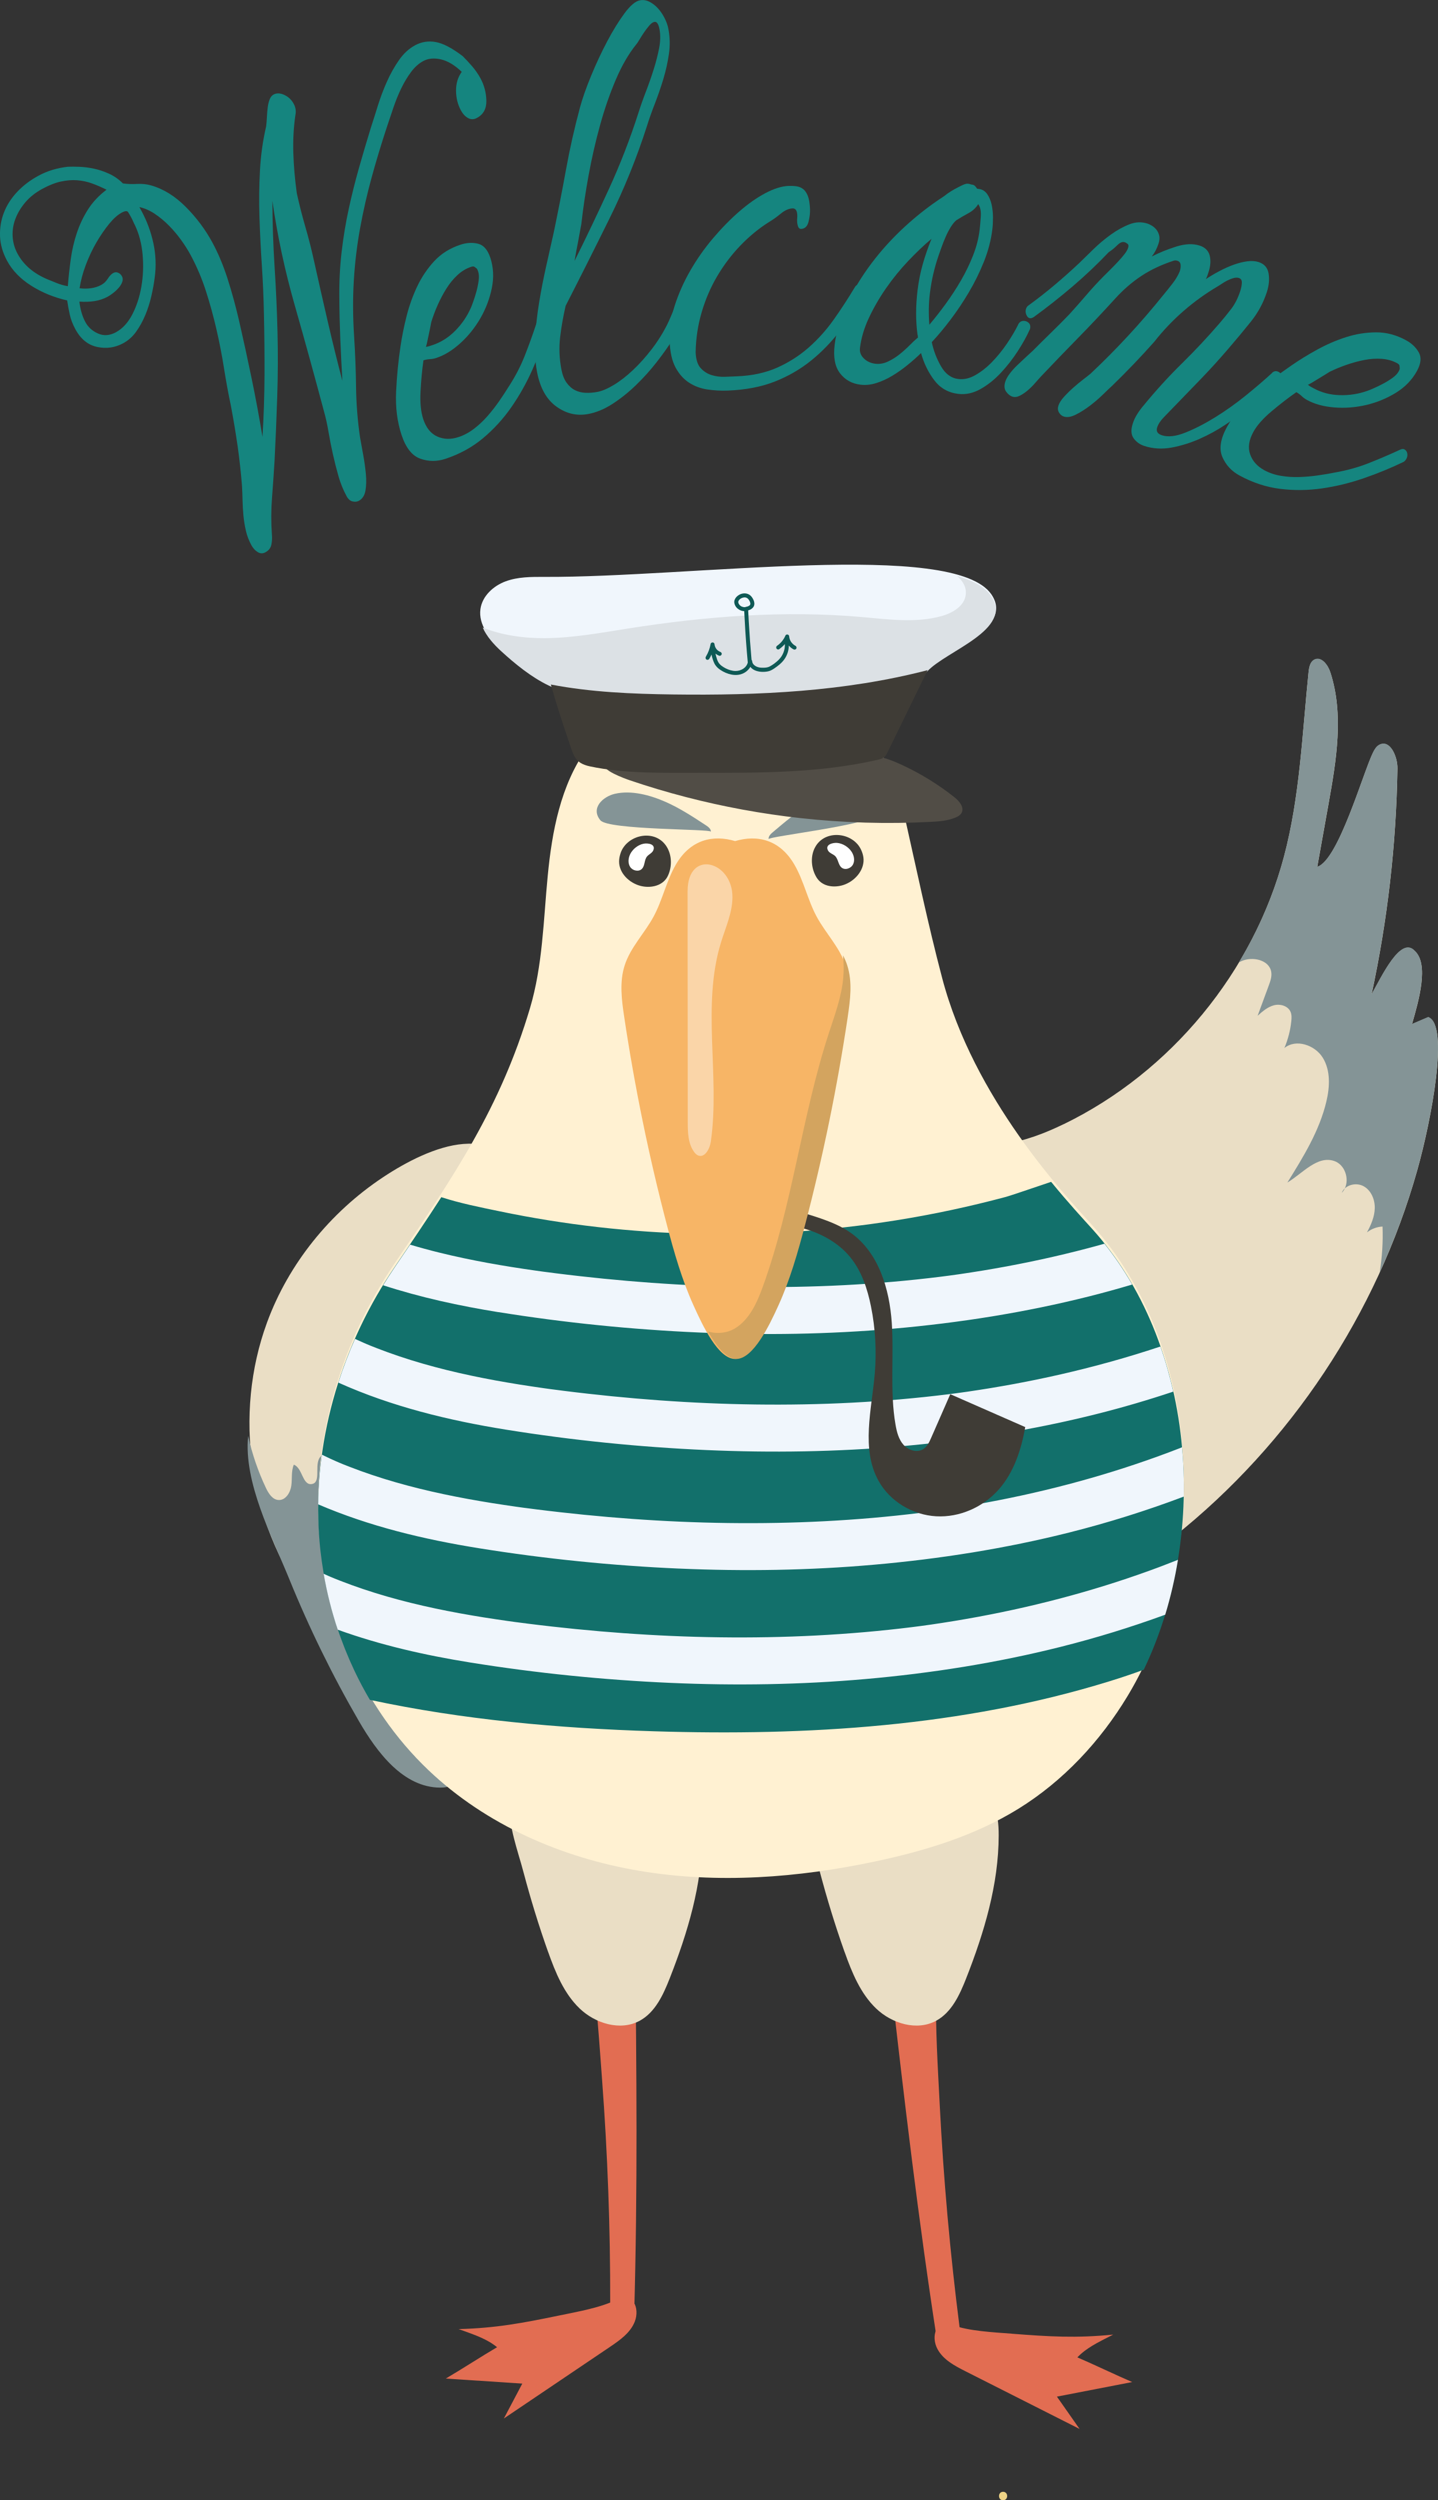 <?xml version="1.0" encoding="UTF-8"?><svg xmlns="http://www.w3.org/2000/svg" viewBox="0 0 549.68 955.22"><rect x="0" y="0" width="549.68" height="955.22" fill="#333333" stroke="none"/><defs><style>.d{fill:#f7b566;}.e{fill:#efd486;}.f{fill:#f0f6fc;}.g{fill:#eadec5;}.h{fill:#fff;}.i{fill:#fff1d2;}.j{fill:#849496;}.k{fill:#d3a45f;}.l{fill:#dce1e5;}.m{fill:#e26d52;}.n{fill:#15857f;}.o{fill:#12706b;}.p{fill:#0e5955;}.q{fill:#3f3c36;}.r{fill:#514d46;}.s{opacity:.43;}</style></defs><g id="a"/><g id="b"><g id="c"><g><path class="e" d="M383.43,955.22c2.08,0,2.08-3.23,0-3.23s-2.08,3.23,0,3.23h0Z"/><path class="m" d="M213.79,884.63c-13.93,2.87-24.24,4.83-38.46,5.2,6.57,2.34,10.85,3.82,14.68,6.92-5.47,3.2-14.13,8.78-19.6,11.98,9.75,.64,19.49,1.28,29.24,1.92l-7.04,13.33,40.55-27.35c3.79-2.56,7.79-5.37,9.47-9.62,2.08-5.26-.84-11.53-6.58-8.58-6.25,3.21-15.17,4.73-22.26,6.2Z"/><path class="m" d="M233.25,879.76c0,2.9,.01,5.94,1.34,8.48,1.33,2.54,5.36-2.06,7.81-3.37,1.38-49.46,.91-92.61,.4-142.09-.05-5.29-.32-11.12-3.76-14.96-3.42-3.81-9.64-4.3-13.55-1.07-7.55,6.23-.57,16.87,.56,24.51,2.11,14.21,3.01,28.77,4.08,43.1,2.13,28.41,3.18,56.9,3.12,85.4Z"/><path class="m" d="M386.72,891.59c14.18,1.11,24.66,1.75,38.81,.34-6.22,3.15-10.29,5.15-13.7,8.7,5.83,2.49,15.12,6.94,20.95,9.43l-28.77,5.57c2.89,4.12,5.77,8.23,8.66,12.35-14.55-7.35-29.11-14.7-43.66-22.06-4.08-2.06-8.4-4.35-10.6-8.36-2.72-4.96-.61-11.55,5.46-9.34,6.61,2.41,15.64,2.8,22.86,3.36Z"/><path class="m" d="M366.81,889.19c.37,2.88,.73,5.9-.27,8.58-1,2.68-5.57-1.37-8.17-2.37-7.57-48.9-12.5-91.77-18.19-140.92-.61-5.25-1.08-11.07,1.86-15.31,2.91-4.21,9.02-5.47,13.31-2.76,8.27,5.24,2.68,16.66,2.51,24.39-.32,14.36,.62,28.92,1.35,43.27,1.44,28.45,3.98,56.85,7.6,85.12Z"/><path class="g" d="M209.51,745.69c2.8,7.86,6.04,15.89,12.07,21.66,6.03,5.77,15.59,8.66,22.93,4.69,5.96-3.22,9.02-9.93,11.5-16.23,6.86-17.47,12.4-35.81,12.42-54.58,0-4.31-.33-8.8-2.47-12.54-4.43-7.76-14.64-9.61-23.56-10.17-10.97-.69-22.19-.91-33.14,.14-7.35,.71-14,2.02-14.48,10.46-.49,8.41,3.18,18.02,5.29,26.01,2.73,10.31,5.86,20.52,9.43,30.57Z"/><path class="g" d="M322.83,745.69c2.8,7.86,6.04,15.89,12.07,21.66,6.03,5.77,15.59,8.66,22.93,4.69,5.96-3.22,9.02-9.93,11.5-16.23,6.86-17.47,12.4-35.81,12.42-54.58,0-4.31-.33-8.8-2.47-12.54-4.43-7.76-14.64-9.61-23.56-10.17-10.97-.69-22.19-.91-33.14,.14-7.35,.71-14,2.02-14.48,10.46-.48,8.41,3.18,18.02,5.29,26.01,2.73,10.31,5.86,20.52,9.43,30.57Z"/><path class="g" d="M102.05,505.33c-12.85,35.04-6.92,76.37,15.26,106.39,5.77,7.81,12.52,14.85,19.25,21.86-3.47-9.18-2.96-19.4-1.06-29.03,3.28-16.66,10.45-32.28,18.31-47.33,8.73-16.72,18.39-32.96,28.91-48.61,5.39-8.02,11.05-15.96,14.86-24.84,3.81-8.88,5.68-18.95,3.13-28.27-8.15-29.83-36.61-17.49-54.39-5.67-20.02,13.31-35.98,32.87-44.27,55.49Z"/><path class="j" d="M137.2,657.57c7.04,12.13,17.02,25.32,31.05,25.39,1.65,0,3.37-.2,4.72-1.15,3.31-2.34,2.53-7.37,1.39-11.26-10.85-36.97-21.82-74.22-39.85-108.28-1.32-2.5-2.8-5.1-5.26-6.48-2.46-1.39-6.18-.93-7.35,1.64-1.5,3.28,.79,9.08-2.79,9.56-3.53,.48-3.46-6.16-6.79-7.41-1.06,2.49-.6,5.33-.96,8.01-.36,2.68-2.2,5.65-4.9,5.49-2.32-.14-3.8-2.49-4.8-4.59-3.01-6.35-5.3-13.04-6.81-19.9-1.78,17.85,9.1,38.4,15.69,54.61,7.61,18.71,16.52,36.9,26.66,54.37Z"/><path class="g" d="M406.61,429.49c40.95-19.9,72.51-58.22,84.2-102.22,6.09-22.92,6.96-46.85,9.39-70.44,.19-1.85,.6-4.01,2.28-4.8,2.65-1.25,5.13,2.04,6.04,4.83,5.25,16.11,2.31,33.61-.68,50.29-1.44,8.02-2.87,16.05-4.31,24.07,8.09-2.5,17.55-36.14,21.33-43.72,.57-1.14,1.26-2.3,2.39-2.9,4.1-2.15,7.01,4.46,6.93,9.09-.47,28.97-3.78,57.9-9.89,86.22,3.88-6.87,11.13-22.4,16.51-16.57,5.52,5.07,1.56,18.91-1.06,27.95,2.07-.88,4.13-1.77,6.2-2.65,8.17,2.82,1.18,39.37-4.15,58.34-15.42,54.88-48.48,104.65-93.08,140.14-14.45,11.5-30.54,21.72-48.63,25.42-22.14,4.53-45.26-1.17-65.85-10.48-20.36-9.2-39.63-22.5-51.33-41.53-11.35-18.45-14.67-41.65-8.95-62.55s20.39-39.17,39.55-49.27c12.97-6.84,33.53-14.23,48.39-13.4,7.64,.43,13.82,3.01,21.88,1.79,7.96-1.2,15.65-4.13,22.86-7.64Z"/><g><path class="j" d="M512.9,455.71c.5-.51,.89-1.09,1.18-1.71-.51,.47-.92,1.04-1.18,1.71Z"/><path class="j" d="M541.79,446.87c5.33-18.97,12.32-55.52,4.15-58.34-2.07,.88-4.13,1.77-6.2,2.65,2.61-9.05,6.58-22.88,1.06-27.95-5.38-5.83-12.63,9.7-16.51,16.57,6.11-28.32,9.42-57.25,9.89-86.22,.07-4.63-2.83-11.24-6.93-9.09-1.13,.59-1.83,1.76-2.39,2.9-3.78,7.58-13.23,41.22-21.33,43.72,1.44-8.02,2.87-16.05,4.31-24.07,2.99-16.68,5.93-34.18,.68-50.29-.91-2.79-3.39-6.08-6.04-4.83-1.68,.79-2.09,2.95-2.28,4.8-2.43,23.59-3.31,47.52-9.39,70.44-3.78,14.25-9.66,27.9-17.26,40.53,.32-.17,.65-.34,.99-.49,4.27-1.91,10.67-.47,11.4,4.15,.28,1.77-.35,3.54-.97,5.22-1.41,3.83-2.83,7.67-4.24,11.5,1.86-1.66,3.82-3.37,6.23-4,2.41-.63,5.41,.23,6.37,2.53,.46,1.09,.4,2.33,.28,3.51-.37,3.54-1.27,7.02-2.65,10.29,4.42-3.62,11.68-1.17,14.68,3.7,3,4.87,2.7,11.08,1.39,16.65-2.64,11.23-8.83,21.25-14.93,31.04,5.88-3.54,11.45-10.45,17.94-8.22,4.03,1.38,5.8,6.73,4.03,10.46,1.81-1.69,4.9-2.07,7.16-.84,2.89,1.58,4.34,5.06,4.28,8.35s-1.42,6.42-2.99,9.3c1.69-1.34,3.8-2.14,5.96-2.24,.22,5.86-.15,11.75-1.09,17.54,5.8-12.69,10.64-25.81,14.41-39.24Z"/></g><path class="i" d="M224.11,286.24c-9.83,13.93-13.1,31.39-14.74,48.37-1.64,16.97-1.92,34.26-6.79,50.6-11.35,38.11-29.33,64.54-51.7,97.42-19.8,29.1-30.79,64.45-29.08,99.61s16.51,69.85,42.03,94.1c21.92,20.83,50.87,33.44,80.69,38.43,29.82,4.99,60.53,2.66,90.1-3.62,19.1-4.05,38.09-9.85,54.69-20.12,17.15-10.61,31.29-25.79,41.71-43.06,32.37-53.61,28.47-133.36-13.49-179.84-10.87-12.04-45.24-48.35-57.39-94.49-5.5-20.88-9.89-41.97-14.63-63.03-15.43-68.52-92.89-64.74-121.41-24.35Z"/><g><path class="q" d="M237.18,326.07c-.31,.97-.52,1.97-.53,2.98-.06,4.48,3.84,8.27,8.18,9.4,3.53,.92,7.78,.17,9.87-2.81,.53-.75,.89-1.6,1.17-2.48,1.15-3.65,.62-7.93-1.88-10.84-4.85-5.64-14.66-3.01-16.81,3.74Z"/><path class="h" d="M240.9,326.32c-.77,1.54-.95,3.5,.01,4.93,.96,1.43,3.26,1.93,4.46,.7,1.2-1.22,.86-3.35,1.92-4.69,.71-.88,1.95-1.31,2.41-2.34,1.1-2.5-2.14-2.9-3.73-2.57-2.13,.44-4.11,2.04-5.08,3.97Z"/></g><path class="j" d="M271.75,317.75c.02-1.06-.98-1.83-1.87-2.42-5-3.28-10.03-6.59-15.51-8.99-5.81-2.55-13.02-4.54-19.37-3.06-4.48,1.05-9.39,5.45-5.48,10.13,3.1,3.72,42.24,3.26,42.22,4.33Z"/><g><path class="q" d="M329.15,324.65c.42,.92,.75,1.89,.89,2.9,.6,4.44-2.81,8.68-6.98,10.32-3.39,1.34-7.7,1.11-10.14-1.59-.61-.68-1.08-1.48-1.46-2.32-1.58-3.49-1.57-7.8,.55-10.99,4.13-6.19,14.18-4.76,17.14,1.68Z"/><path class="h" d="M325.49,325.35c.95,1.44,1.37,3.36,.58,4.9-.78,1.54-3,2.31-4.35,1.23-1.33-1.07-1.26-3.22-2.48-4.42-.81-.79-2.09-1.06-2.67-2.03-1.4-2.35,1.77-3.13,3.39-3,2.17,.18,4.33,1.53,5.52,3.32Z"/></g><path class="j" d="M293.82,320.58c-.15-1.05,.75-1.94,1.56-2.62,4.57-3.87,9.16-7.75,14.31-10.8,5.45-3.23,12.37-6.09,18.85-5.38,4.57,.5,9.98,4.28,6.67,9.39-2.63,4.07-41.53,8.35-41.39,9.42Z"/><path class="f" d="M191.68,248.21c-4.47-4.1-8.87-9.52-8.03-15.53,.69-4.96,4.92-8.83,9.61-10.57,4.69-1.74,9.82-1.73,14.82-1.71,56.08,.28,156.67-14.31,170.91,6.73,8.78,12.96-17.22,20.98-24.41,28.9-2.25,2.48-2.21,1.02-4.9,3.02-2.83,2.1-6.07,3.6-9.33,4.95-18.98,7.85-39.61,11.16-60.14,11.79-24.56,.75-48.21-3.74-70.36-14.42-6.61-3.19-12.8-8.22-18.17-13.15Z"/><path class="l" d="M365.84,220.06c2.2,1.91,3.66,4.27,3.32,7.15-.51,4.38-5.11,7.04-9.37,8.2-9.78,2.67-20.13,1.23-30.23,.34-29.82-2.64-59.9-.29-89.46,4.37-10.52,1.66-21.05,3.61-31.7,3.69-8.12,.06-16.39-1.05-23.88-4.05,1.49,3.38,4.22,6.42,6.99,8.97,5.38,4.93,11.56,9.97,18.17,13.15,15.94,7.68,32.66,12.15,49.93,13.78,13.27-.66,26.55-1.03,39.83-.81,13.98-1.71,27.74-4.96,40.74-10.33,3.26-1.35,6.49-2.84,9.33-4.95,2.69-2,2.65-.53,4.9-3.02,7.2-7.92,33.19-15.94,24.41-28.9-2.28-3.37-6.8-5.83-12.99-7.58Z"/><path class="p" d="M304.1,246.76c-1.36-.71-2.32-2.1-2.43-3.59-.03-.34-.22-.64-.56-.74-.3-.08-.73,.05-.86,.35-.67,1.58-1.76,2.95-3.18,3.91-.34,.23-.49,.67-.27,1.05,.03,.05,.06,.09,.1,.13,.12,.16,.31,.26,.57,.26s.45-.11,.57-.27c.73-.52,1.39-1.12,1.97-1.8h0c.12,2.25-.78,4.47-2.4,6.06-.98,.96-2.17,1.87-3.39,2.51-.63,.33-1.33,.43-2.03,.46-.7,.03-1.41,.03-2.1-.12-1.17-.25-2.48-1.04-2.58-2.37-.01-.2-.1-.39-.23-.53-.44-4.91-.8-9.84-1.07-14.76-.08-1.37-.14-2.75-.21-4.12,1.25-.34,2.41-1.19,2.36-2.63-.03-.76-.35-1.51-.76-2.14-.38-.6-.89-1.13-1.55-1.42-1.22-.54-2.68-.32-3.78,.42-.62,.42-1.15,.98-1.43,1.69-.3,.75-.17,1.58,.21,2.29,.65,1.24,2.04,2.03,3.43,2.09,.25,5.18,.58,10.36,1,15.53,.11,1.36,.23,2.72,.36,4.09-.51,2.04-2.59,3.23-4.63,3.24-1.33,0-2.64-.41-3.82-1.01-1.1-.57-2.23-1.29-2.85-2.41-.37-.67-.59-1.42-.79-2.16-.1-.35-.18-.7-.27-1.06,.43,.34,.91,.62,1.44,.81,.39,.14,.84-.16,.94-.53,.12-.42-.14-.8-.53-.94-.04-.02-.09-.03-.13-.05h-.03c-.09-.05-.18-.1-.26-.14-.14-.08-.28-.17-.41-.26-.02-.02-.14-.11-.16-.13-.07-.06-.14-.13-.21-.2-.05-.05-.1-.11-.15-.16-.01-.01-.11-.13-.13-.15-.1-.13-.19-.27-.27-.41-.05-.08-.09-.17-.14-.26-.02-.04-.04-.07-.05-.11l-.02-.04c-.06-.16-.11-.32-.15-.49-.02-.08-.03-.16-.05-.25,0,0-.02-.18-.02-.2-.03-.38-.27-.7-.66-.75-.35-.04-.77,.17-.84,.55-.33,1.78-.94,3.41-1.86,4.94-.21,.35-.08,.84,.27,1.05,.36,.21,.83,.08,1.05-.27,.32-.53,.61-1.09,.86-1.66,.25,1.18,.59,2.35,1.11,3.41,.68,1.38,1.96,2.35,3.29,3.07,2.6,1.42,5.94,2,8.54,.26,.78-.52,1.45-1.21,1.91-2.03,.43,.55,1,.99,1.65,1.29,1.56,.71,3.52,.77,5.18,.42,.88-.19,1.65-.65,2.38-1.15,.68-.46,1.34-.95,1.97-1.48,1.25-1.06,2.24-2.34,2.86-3.86,.44-1.08,.65-2.22,.67-3.37,.49,.6,1.1,1.1,1.8,1.47,.37,.19,.83,.09,1.05-.27,.2-.34,.09-.85-.27-1.05Zm-21.45-15.71c-.28-.32-.49-.76-.44-1.17,.05-.39,.36-.74,.68-1.01,.27-.23,.69-.44,1.07-.54,.36-.1,.78-.12,1.1-.04,.41,.1,.71,.28,1.02,.65,.29,.35,.54,.81,.67,1.26,.07,.23,.1,.45,.05,.67-.04,.2-.12,.3-.28,.44-.08,.07-.39,.25-.48,.29-.25,.1-.51,.16-.78,.22-.05,.01-.1,.03-.15,.05-.14,0-.26,.05-.35,.11-.81,.01-1.57-.28-2.12-.92Z"/><path class="r" d="M355.73,314c3.24-.17,6.55-.41,9.54-1.67,.9-.38,1.81-.89,2.29-1.75,1.17-2.09-.84-4.49-2.71-5.98-6.25-4.96-13.1-9.16-20.35-12.49-3.13-1.44-6.38-2.72-9.8-3.2-3.64-.51-7.33-.1-10.98,.29-15.34,1.63-30.73,2.87-46.16,3.39-7.81,.27-15.62,.35-23.43,.21-3.85-.07-7.7-.19-11.55-.38-1.77-.08-10.01-1.72-11.17-.67-2.44,2.22,7.87,5.86,9.39,6.38,7.03,2.38,14.15,4.51,21.34,6.37,14.37,3.73,29.02,6.42,43.78,8.05,16.53,1.82,33.21,2.32,49.82,1.44Z"/><path class="q" d="M210.54,261.52c15.39,2.95,31.12,3.6,46.78,3.8,32.67,.43,65.65-1.08,97.27-9.29-5.11,10.46-10.21,20.91-15.32,31.37-.29,.6-.6,1.22-1.08,1.69-.74,.72-1.8,.99-2.81,1.22-22.02,5.02-44.83,4.99-67.41,4.94-13.99-.03-28.72,.46-42.48-2.46-5.92-1.26-6.25-4.29-8.14-9.77-2.46-7.11-4.73-14.28-6.8-21.5Z"/><g><path class="o" d="M401.8,451.52c-8.14,2.75-15.7,5.32-17.24,5.74-13.92,3.73-28.03,6.74-42.26,9-50.08,7.98-101.61,6.86-151.27-3.47-7.44-1.55-15.05-3.04-22.34-5.41-5.56,8.65-11.51,17.4-17.82,26.67-19.8,29.1-30.79,64.45-29.08,99.61,1.13,23.06,7.88,45.92,19.6,65.77,35.53,7.62,72.11,10.87,108.5,12,58.59,1.83,118-1.75,174.02-19.04,4.45-1.37,8.9-2.85,13.3-4.48,25.45-53,19.38-125.09-19.68-168.36-3.41-3.77-9.12-9.93-15.73-18.02Z"/><g><g><path class="f" d="M450.29,595.92c-2.08,.83-4.16,1.64-6.25,2.43-11.3,4.26-22.81,7.98-34.46,11.18-11.77,3.24-23.68,5.95-35.68,8.17-5.96,1.1-11.95,2.09-17.95,2.96-1.36,.2-2.73,.37-4.09,.57-.21,.03-.41,.05-.62,.08-.86,.11-1.72,.22-2.58,.33-3.02,.37-6.04,.72-9.06,1.04-24.49,2.58-49.16,3.36-73.77,2.66-12.22-.35-24.42-1.06-36.6-2.11-6.08-.52-12.15-1.13-18.21-1.81-3.13-.35-6.26-.73-9.39-1.12-1.29-.16-2.58-.33-3.87-.5h.06c-.05,0-.11,0-.16-.01-.08,0-.15-.02-.23-.03-.07,0-.14-.02-.23-.03-.13-.02-.25-.03-.38-.05-.89-.12-1.77-.24-2.66-.37-12.42-1.75-24.8-3.9-36.98-6.9-6.17-1.52-12.29-3.26-18.32-5.29-2.95-.99-5.88-2.05-8.78-3.18-.73-.28-1.45-.57-2.17-.86-.3-.12-2.2-.93-1.09-.44,1.15,.5-.18-.08-.46-.2-.31-.13-.61-.27-.92-.4-.58-.25-1.15-.51-1.72-.77,1.25,7.24,3.06,14.39,5.39,21.36,16.36,5.91,33.44,9.77,50.64,12.53,25.33,4.07,50.95,6.66,76.58,7.79,24.83,1.09,49.74,.71,74.5-1.47,25.16-2.21,50.23-6.16,74.74-12.33,13.48-3.39,26.78-7.48,39.84-12.25,2.08-6.83,3.7-13.84,4.87-20.95Z"/><path class="f" d="M190.51,501.29c25.33,4.07,50.95,6.66,76.58,7.79,24.83,1.09,49.74,.71,74.5-1.47,25.16-2.21,50.23-6.16,74.74-12.33,5.52-1.39,11-2.9,16.45-4.52-3.16-5.47-6.69-10.7-10.61-15.61-.62,.17-1.23,.36-1.84,.53-11.77,3.24-23.68,5.95-35.68,8.17-5.96,1.1-11.95,2.09-17.95,2.96-1.36,.2-2.73,.37-4.09,.57-.21,.03-.41,.05-.62,.08-.86,.11-1.72,.22-2.58,.33-3.02,.37-6.04,.72-9.06,1.04-24.49,2.58-49.16,3.36-73.77,2.66-12.22-.35-24.42-1.06-36.6-2.11-6.08-.52-12.15-1.13-18.21-1.81-3.13-.35-6.26-.73-9.39-1.12-1.29-.16-2.58-.33-3.87-.5h.06c-.05,0-.11,0-.16-.01-.08-.01-.15-.02-.23-.03-.07,0-.14-.02-.23-.03-.13-.02-.25-.03-.38-.05-.89-.12-1.77-.24-2.66-.37-12.42-1.75-24.8-3.9-36.98-6.9-3.75-.92-7.47-1.94-11.17-3.04-1.93,2.85-3.89,5.74-5.89,8.68-1.52,2.24-2.99,4.52-4.41,6.84,14.33,4.66,29.15,7.87,44.05,10.27Z"/><path class="f" d="M423.32,520.58c-11.77,3.24-23.68,5.95-35.68,8.17-5.96,1.1-11.95,2.09-17.95,2.96-1.36,.2-2.72,.37-4.09,.57-.21,.03-.41,.05-.62,.08-.86,.11-1.72,.22-2.58,.33-3.02,.37-6.04,.72-9.06,1.04-24.49,2.58-49.16,3.36-73.77,2.66-12.22-.35-24.42-1.06-36.6-2.11-6.08-.52-12.15-1.13-18.21-1.81-3.13-.35-6.26-.73-9.39-1.12-1.29-.16-2.58-.33-3.87-.5h.06c-.05,0-.11,0-.16-.01-.08,0-.15-.02-.23-.03-.07,0-.14-.02-.23-.03-.13-.02-.25-.03-.38-.05-.89-.12-1.77-.24-2.66-.37-12.42-1.75-24.8-3.9-36.98-6.9-6.17-1.52-12.29-3.26-18.32-5.29-2.95-.99-5.88-2.05-8.78-3.18-.73-.28-1.45-.57-2.17-.86-.3-.12-2.2-.93-1.09-.44,1.15,.5-.18-.08-.46-.2-.31-.13-.61-.27-.92-.4-.81-.36-1.63-.72-2.44-1.09-.35-.16-.68-.33-1.03-.49-2.41,5.46-4.54,11.04-6.37,16.72,20.33,9.14,42.15,14.45,64.15,17.98,25.33,4.07,50.95,6.66,76.58,7.79,24.83,1.09,49.74,.71,74.5-1.47,25.16-2.21,50.23-6.16,74.74-12.33,9.83-2.47,19.56-5.32,29.18-8.53-1.32-5.86-2.95-11.61-4.92-17.23-6.7,2.23-13.45,4.28-20.26,6.15Z"/><path class="f" d="M259.58,599.27c24.83,1.09,49.74,.71,74.5-1.47,25.16-2.21,50.23-6.16,74.74-12.33,14.81-3.73,29.39-8.3,43.67-13.69,.13-6.29-.09-12.59-.66-18.84-1.51,.59-3.03,1.18-4.55,1.75-11.3,4.26-22.81,7.98-34.46,11.18-11.77,3.24-23.68,5.95-35.68,8.17-5.96,1.1-11.95,2.09-17.95,2.96-1.36,.2-2.73,.37-4.09,.57-.21,.03-.41,.05-.62,.08-.86,.11-1.72,.22-2.58,.33-3.02,.37-6.04,.72-9.06,1.04-24.49,2.58-49.16,3.36-73.77,2.66-12.22-.35-24.42-1.06-36.6-2.11-6.08-.52-12.15-1.13-18.21-1.81-3.13-.35-6.26-.73-9.39-1.12-1.29-.16-2.58-.33-3.87-.5h.06c-.05,0-.11,0-.16-.01-.08,0-.15-.02-.23-.03-.07,0-.14-.02-.23-.03-.13-.02-.25-.03-.38-.05-.89-.12-1.77-.24-2.66-.37-12.42-1.75-24.8-3.9-36.98-6.9-6.17-1.52-12.29-3.26-18.32-5.29-2.95-.99-5.88-2.05-8.78-3.18-.73-.28-1.45-.57-2.17-.86-.3-.12-2.2-.93-1.09-.44,1.15,.5-.18-.08-.46-.2-.31-.13-.61-.27-.92-.4-.81-.36-1.63-.72-2.44-1.09-1.07-.49-2.13-1-3.18-1.52-.86,6.29-1.35,12.63-1.43,18.97,19.53,8.39,40.37,13.38,61.37,16.75,25.33,4.07,50.95,6.66,76.58,7.79Z"/></g><polygon class="i" points="469.36 343.65 469.36 343.65 469.36 343.65 469.36 343.65"/></g></g><path class="q" d="M306.01,469.01c7.21,1.84,14.16,5.44,18.9,11.18,4.42,5.34,6.66,12.15,8.03,18.95,1.68,8.37,2.17,16.97,1.46,25.48-1.18,13.93-5.36,28.97,1.45,41.18,4.37,7.85,13.04,13,22.01,13.5,8.97,.5,17.99-3.52,23.93-10.26,5.78-6.55,8.6-15.22,10.11-23.82-9.55-4.19-19.1-8.38-28.65-12.57-2.44,5.56-4.87,11.11-7.31,16.67-.71,1.61-1.49,3.31-2.96,4.27-2.35,1.54-5.71,.52-7.59-1.57-1.88-2.1-2.6-4.97-3.08-7.74-2.21-12.81-.56-25.95-1.43-38.92-.88-12.97-5.02-26.8-15.62-34.32-3.49-2.48-7.5-4.13-11.54-5.53-11.66-4.05-23.96-6.24-36.29-6.45-2.43-.04-5.06,.05-7.01,1.51-2.76,2.07-2.98,6.54-.47,8.88,2.67,2.49,6.74,1.56,9.81,.67,8.91-2.58,17.02-3.46,26.25-1.11Z"/><g><path class="d" d="M323.21,368.8c-2.22-6.88-7.61-12.23-11.04-18.6-3.44-6.37-4.9-13.69-8.55-19.94-5.6-9.59-14.27-11.41-22.62-8.92-8.36-2.5-17.02-.68-22.62,8.92-3.65,6.25-5.11,13.57-8.55,19.94-3.44,6.36-8.82,11.71-11.04,18.6-2.04,6.32-1.17,13.17-.18,19.74,4.01,26.8,9.47,53.39,16.35,79.6,2.72,10.35,5.67,20.68,10.07,30.44,3.61,8,9.53,20.61,15.99,20.61,6.37-.29,12.38-12.61,15.99-20.61,4.4-9.75,7.35-20.09,10.07-30.44,6.88-26.21,12.34-52.8,16.35-79.6,.98-6.57,1.86-13.42-.18-19.74Z"/><path class="k" d="M324.04,388.54c.98-6.57,1.86-13.42-.18-19.74-.43-1.33-.98-2.6-1.61-3.83,.27,2.83,.34,5.68,.09,8.53-.63,7.34-3.27,14.33-5.55,21.33-10.33,31.71-13.82,65.41-25.2,96.75-2.22,6.1-5.05,12.49-10.57,15.89-3.03,1.86-7.05,2.25-10.39,1.21,3.18,5.62,6.99,10.51,11.01,10.51,6.37-.29,12.38-12.61,15.99-20.61,4.4-9.75,7.35-20.09,10.07-30.44,6.88-26.21,12.34-52.8,16.35-79.6Z"/></g><g class="s"><path class="h" d="M262.83,340.48l.07,88.24c0,3.95,.1,8.21,2.44,11.4,.39,.53,.86,1.04,1.47,1.3,2.56,1.1,4.51-2.49,4.9-5.24,3.61-25.31-3.64-51.88,3.94-76.3,1.75-5.63,4.29-11.16,4.33-17.06,.11-13.86-17.15-18.57-17.14-2.34Z"/></g></g><g><path class="n" d="M176.71,21.29c1.24,1.22,2.49,2.55,3.75,4.01,1.26,1.46,2.33,3.02,3.23,4.67,1.42,2.63,2.16,5.47,2.22,8.52,.06,3.05-1.13,5.24-3.59,6.56-1.18,.64-2.32,.66-3.41,.05-1.09-.6-2-1.59-2.74-2.95-1.21-2.24-1.83-4.74-1.85-7.49-.02-2.75,.7-5.16,2.18-7.21-2.68-2.57-5.33-4.16-7.95-4.76-2.61-.6-4.88-.38-6.78,.65-1.73,.93-3.29,2.34-4.68,4.22-1.39,1.88-2.64,3.97-3.75,6.27-1.11,2.3-2.09,4.72-2.95,7.26-.86,2.54-1.65,4.88-2.37,7.03-2.23,6.74-4.21,13.29-5.95,19.63-1.74,6.35-3.2,12.77-4.39,19.26-1.19,6.49-2,13.15-2.42,19.98-.42,6.83-.39,13.95,.09,21.37,.42,6.44,.67,12.88,.75,19.31,.07,6.44,.58,12.93,1.53,19.46,.35,1.95,.75,4.16,1.2,6.62,.45,2.46,.79,4.89,1.02,7.28,.23,2.39,.18,4.52-.15,6.4-.34,1.88-1.18,3.19-2.55,3.92-.64,.34-1.42,.42-2.34,.23-.93-.19-1.7-.87-2.34-2.04-1.31-2.43-2.36-5.01-3.13-7.75-.77-2.73-1.47-5.49-2.1-8.3-.63-2.8-1.18-5.62-1.66-8.45-.47-2.83-1.09-5.61-1.86-8.33-3.55-13.3-7.22-26.63-11.03-39.98-3.81-13.35-6.66-26.68-8.57-39.99,.02,8.29,.3,16.7,.84,25.2,.55,8.51,.92,16.86,1.12,25.06,.2,8.19,.16,16.39-.11,24.58-.27,8.2-.61,16.37-1.02,24.52-.29,4.68-.61,9.36-.97,14.01-.36,4.66-.38,9.36-.05,14.09,.12,1.32,.06,2.61-.2,3.88-.25,1.27-1.02,2.25-2.29,2.93-1,.54-1.99,.51-2.96-.1-.97-.61-1.78-1.49-2.41-2.66-.95-1.75-1.64-3.58-2.08-5.48-.44-1.9-.75-3.84-.94-5.81s-.3-3.92-.34-5.85c-.04-1.92-.11-3.74-.21-5.45-.39-5.07-.95-10.12-1.66-15.14-.72-5.02-1.58-10.21-2.6-15.58-.98-4.63-1.85-9.41-2.63-14.33-.78-4.92-1.74-9.85-2.87-14.77-1.13-4.92-2.47-9.79-4.02-14.62-1.55-4.82-3.51-9.43-5.87-13.81-1-1.85-2.2-3.75-3.6-5.69-1.4-1.95-2.95-3.78-4.65-5.51-1.7-1.73-3.51-3.23-5.44-4.52-1.93-1.29-3.89-2.14-5.88-2.58l.79,1.46c2.11,3.9,3.62,8.01,4.56,12.35,.93,4.34,1.11,8.68,.52,13.02-.29,2.3-.72,4.7-1.3,7.21-.58,2.51-1.34,4.91-2.29,7.18-.95,2.27-2.1,4.38-3.46,6.31-1.36,1.93-3.04,3.44-5.05,4.52-3.09,1.67-6.39,2.13-9.91,1.39-3.51-.74-6.3-3.01-8.35-6.81-1-1.85-1.71-3.7-2.12-5.55-.41-1.85-.74-3.66-.99-5.41-5.08-1.15-9.68-3.04-13.8-5.66-4.12-2.62-7.17-5.78-9.17-9.48-1.68-3.11-2.58-6.25-2.7-9.39-.11-3.15,.38-6.15,1.48-9,1.1-2.86,2.79-5.5,5.06-7.92,2.27-2.42,5-4.49,8.18-6.21,3.36-1.82,7.09-2.95,11.2-3.41,1.26-.05,2.76-.05,4.5,.02,1.74,.07,3.57,.31,5.49,.71,1.92,.41,3.86,1.06,5.81,1.95,1.95,.9,3.7,2.12,5.25,3.68,1.65,.24,3.45,.31,5.39,.2,1.94-.1,3.75,.08,5.41,.57,4.72,1.35,9.14,4.09,13.25,8.22,4.11,4.13,7.51,8.68,10.19,13.65,2.21,4.09,4.13,8.68,5.77,13.77,1.63,5.09,3.11,10.49,4.43,16.19,1.64,7.17,3.23,14.45,4.76,21.86,1.54,7.41,2.92,14.87,4.16,22.37,.48-7.81,.73-15.65,.77-23.53,.03-7.88-.05-15.79-.23-23.74-.12-6.09-.39-12.24-.8-18.44-.41-6.19-.71-12.29-.9-18.29-.19-6-.12-11.91,.19-17.74,.31-5.83,1.11-11.48,2.38-16.95,.12-1.07,.22-2.26,.28-3.55,.07-1.29,.17-2.51,.31-3.66,.14-1.14,.39-2.16,.74-3.04,.35-.88,.84-1.49,1.48-1.83,1.18-.64,2.55-.59,4.12,.13,1.57,.73,2.77,1.87,3.61,3.43,.74,1.36,.94,2.83,.61,4.39-.67,4.64-.92,9.43-.77,14.38,.15,4.95,.59,10.06,1.32,15.32,.96,4.39,2.06,8.7,3.29,12.94,1.23,4.24,2.33,8.55,3.29,12.94,1.72,7.75,3.46,15.43,5.22,23.03,1.76,7.61,3.63,15.21,5.63,22.81-.32-5.36-.58-10.69-.8-15.98-.21-5.29-.34-10.57-.37-15.84-.07-6,.22-11.82,.88-17.45s1.56-11.13,2.73-16.47c1.16-5.35,2.47-10.58,3.93-15.71,1.46-5.13,2.97-10.25,4.55-15.38,.8-2.44,1.68-5.21,2.64-8.31,.97-3.1,2.11-6.14,3.44-9.12,1.32-2.98,2.87-5.73,4.62-8.25,1.75-2.52,3.81-4.42,6.17-5.69,2.45-1.33,5.08-1.74,7.88-1.24,2.8,.5,6.18,2.26,10.16,5.27ZM18.4,106.81c1.06,.44,2.22,.91,3.49,1.41,1.27,.51,2.62,.88,4.04,1.12,.27-3.42,.64-6.86,1.12-10.32,.48-3.47,1.25-6.81,2.33-10.03,1.08-3.22,2.51-6.23,4.29-9.02,1.78-2.78,4.13-5.28,7.05-7.49-1.93-.97-3.81-1.78-5.63-2.43-1.82-.65-3.71-1.04-5.66-1.19-1.95-.14-4.01,.03-6.16,.5-2.15,.47-4.5,1.39-7.05,2.77-2.63,1.42-4.8,3.13-6.49,5.11-1.69,1.98-2.96,4.08-3.82,6.31-.85,2.22-1.21,4.49-1.08,6.81,.14,2.32,.76,4.5,1.86,6.54,2.37,4.38,6.27,7.68,11.7,9.91Zm33.26-20.61c-.26-.49-.5-.98-.72-1.5-.22-.51-.46-1.01-.72-1.5-.47-.88-.89-1.59-1.25-2.15-.36-.56-1.18-.5-2.45,.19-1.55,.84-3.15,2.27-4.81,4.3-1.66,2.03-3.27,4.38-4.83,7.04-1.55,2.67-2.91,5.54-4.07,8.61-1.16,3.08-1.95,6.05-2.39,8.94,1.51,.19,2.98,.18,4.39-.02,1.42-.2,2.72-.62,3.9-1.26,1-.54,1.83-1.33,2.5-2.39,.67-1.05,1.36-1.77,2.09-2.17,.63-.34,1.27-.37,1.89-.08,.63,.29,1.1,.73,1.41,1.31,.37,.68,.41,1.41,.13,2.19-.28,.78-.73,1.53-1.35,2.24-.62,.71-1.32,1.37-2.1,1.98-.79,.61-1.5,1.09-2.13,1.43-1.54,.83-3.21,1.39-5,1.67-1.79,.28-3.72,.34-5.79,.2,.13,1.32,.38,2.66,.76,4.02,.39,1.37,.89,2.63,1.52,3.8,1.05,1.95,2.66,3.41,4.83,4.37,2.17,.97,4.43,.81,6.8-.46,2.55-1.38,4.64-3.64,6.28-6.79,1.64-3.15,2.81-6.71,3.49-10.66,.68-3.95,.84-8,.48-12.15-.36-4.14-1.32-7.87-2.87-11.18Z"/><path class="n" d="M205.03,123.59c.22-.65,.57-1.06,1.06-1.23,.59-.19,1.19-.1,1.81,.28,.62,.38,1.04,.94,1.29,1.67,.21,.63,.24,1.21,.08,1.72-1.59,5.07-3.5,10.14-5.75,15.19-2.25,5.06-4.92,9.82-8.01,14.28-3.09,4.46-6.71,8.42-10.84,11.89-4.13,3.46-8.95,6.11-14.44,7.92-3.24,1.07-6.43,1.05-9.57-.07-3.14-1.12-5.53-4.14-7.17-9.08-1.67-5.04-2.36-10.59-2.07-16.63,.29-6.04,.85-11.76,1.67-17.16,.53-3.67,1.3-7.51,2.31-11.52,1.01-4.01,2.37-7.8,4.07-11.4,1.7-3.59,3.87-6.81,6.51-9.67,2.65-2.86,5.98-4.95,10-6.28,2.35-.78,4.6-.91,6.73-.39s3.7,2.3,4.71,5.35c1.22,3.68,1.41,7.55,.58,11.61-.83,4.07-2.29,7.9-4.36,11.5-2.08,3.6-4.62,6.77-7.63,9.51-3.01,2.74-6.09,4.63-9.22,5.67-.79,.26-1.6,.42-2.46,.46-.86,.05-1.67,.2-2.46,.46-.53,3.67-.9,7.64-1.12,11.91-.22,4.27,.12,7.77,1.02,10.5,1.11,3.36,2.91,5.59,5.4,6.7,2.49,1.1,5.2,1.17,8.14,.19,2.06-.68,4.02-1.74,5.89-3.17,1.87-1.43,3.59-3.05,5.17-4.86,1.58-1.8,3.05-3.69,4.42-5.66,1.36-1.96,2.54-3.75,3.53-5.36,2.53-3.87,4.58-7.78,6.16-11.74,1.57-3.96,3.1-8.16,4.56-12.61Zm-22.77-20.97c-.3-.25-.59-.47-.88-.67-.28-.2-.72-.2-1.31,0-1.87,.62-3.59,1.65-5.17,3.11-1.59,1.46-3,3.18-4.25,5.17-1.25,1.99-2.37,4.11-3.37,6.36-1,2.25-1.8,4.42-2.43,6.49-.03,.24-.15,.87-.36,1.87-.21,1.01-.43,2.07-.66,3.19-.23,1.12-.44,2.13-.64,3.01-.2,.88-.35,1.34-.44,1.37,.52-.06,.98-.15,1.38-.28,.39-.13,.78-.26,1.18-.39,3.24-1.07,6.14-2.9,8.71-5.5s4.56-5.53,5.99-8.8c.19-.41,.5-1.21,.92-2.4,.42-1.19,.82-2.46,1.19-3.8s.65-2.72,.84-4.12c.19-1.4,.13-2.58-.19-3.52-.17-.53-.34-.88-.51-1.05Z"/><path class="n" d="M216.21,116.88c-.93,4-1.63,7.99-2.1,11.96-.47,3.97-.31,8.03,.46,12.16,.41,2.18,1.07,3.91,2,5.2,.92,1.29,2,2.24,3.22,2.86,1.22,.62,2.57,.96,4.05,1.01,1.48,.06,2.99-.05,4.51-.34,1.83-.34,3.95-1.25,6.35-2.71,2.41-1.46,4.84-3.35,7.29-5.67,2.46-2.32,4.83-4.96,7.11-7.92,2.28-2.96,4.27-6.12,5.95-9.47,.38-.75,.83-1.73,1.34-2.95,.51-1.22,1.02-2.41,1.54-3.58,.52-1.17,1.07-2.17,1.64-3.01,.58-.84,1.17-1.32,1.78-1.43s1.19,.06,1.75,.52c.56,.46,.9,1.01,1.02,1.67,.06,.33-.16,1.1-.67,2.32-.51,1.22-1.14,2.61-1.9,4.16-.76,1.55-1.55,3.08-2.38,4.58s-1.52,2.71-2.09,3.6c-1.71,2.68-3.75,5.54-6.12,8.58-2.38,3.04-4.96,5.91-7.77,8.63-2.8,2.72-5.77,5.11-8.91,7.16-3.14,2.05-6.28,3.37-9.43,3.96-4.37,.82-8.44-.14-12.21-2.87-3.77-2.73-6.22-7.14-7.36-13.23-.73-3.92-.97-8.15-.72-12.7,.25-4.55,.76-9.15,1.52-13.79,.76-4.64,1.66-9.26,2.69-13.84,1.03-4.58,2.01-8.93,2.92-13.04,1.66-7.97,3.22-15.94,4.67-23.93,1.45-7.98,3.23-15.89,5.34-23.71,.93-3.44,2.34-7.45,4.22-12.02,1.88-4.57,3.92-8.95,6.13-13.14,2.21-4.18,4.43-7.78,6.65-10.79,2.22-3,4.2-4.67,5.92-4.99,1.22-.23,2.41-.05,3.56,.52,1.16,.57,2.23,1.38,3.22,2.44,.99,1.06,1.85,2.3,2.59,3.74,.74,1.44,1.25,2.86,1.51,4.28,.59,3.16,.66,6.32,.2,9.5-.46,3.18-1.17,6.38-2.14,9.61-.97,3.22-2.07,6.38-3.27,9.48-1.21,3.1-2.24,6.02-3.09,8.77-3.86,11.98-8.6,23.68-14.25,35.09-5.64,11.42-11.23,22.54-16.78,33.37Zm5.99-31.18c-.41,2.33-.84,4.66-1.29,7-.46,2.34-.89,4.67-1.29,7,4.51-9.06,8.9-18.27,13.2-27.63,4.29-9.36,8.03-19.01,11.22-28.95,.79-2.51,1.73-5.19,2.83-8.04,1.1-2.85,2.09-5.68,2.98-8.5,.89-2.81,1.59-5.53,2.1-8.16,.51-2.63,.56-5.03,.15-7.21-.39-2.07-1.04-3.01-1.95-2.84-.61,.11-1.26,.57-1.95,1.38-.69,.81-1.37,1.69-2.03,2.66-.66,.97-1.25,1.9-1.77,2.78-.52,.89-.91,1.47-1.17,1.74-2.9,3.58-5.51,8.07-7.81,13.45-2.3,5.39-4.32,11.19-6.04,17.43-1.73,6.23-3.19,12.62-4.38,19.14-1.2,6.53-2.13,12.78-2.8,18.76Z"/><path class="n" d="M326.66,109.92c.38-.79,.98-1.2,1.81-1.24,.62-.02,1.2,.2,1.73,.68,.54,.48,.82,.99,.84,1.54,.02,.55-.11,1-.41,1.34-3.01,5-6.16,9.66-9.45,14-3.29,4.34-6.99,8.17-11.1,11.49-4.11,3.32-8.73,6-13.87,8.03-5.14,2.03-11.12,3.18-17.93,3.46-2.69,.11-5.33-.04-7.93-.43-2.6-.39-4.94-1.27-7.01-2.63-2.07-1.36-3.78-3.28-5.12-5.78-1.34-2.49-2.09-5.84-2.26-10.04-.18-4.42,.47-8.93,1.94-13.53,1.47-4.6,3.46-9.08,5.98-13.45,2.51-4.36,5.4-8.46,8.66-12.31,3.26-3.84,6.59-7.24,9.99-10.2,3.4-2.96,6.74-5.31,10.03-7.05,3.29-1.74,6.23-2.66,8.81-2.76,1.03-.04,2.04,0,3.03,.13,.99,.13,1.85,.48,2.6,1.06,.75,.58,1.35,1.47,1.81,2.67,.46,1.2,.73,2.85,.82,4.95,.06,1.55-.13,3.19-.58,4.92-.45,1.74-1.39,2.63-2.84,2.69-.52,.02-.89-.27-1.12-.87-.23-.6-.36-1.29-.39-2.06-.02-.44,0-.83,.03-1.16,.04-.33,.05-.72,.03-1.16-.07-1.77-.67-2.63-1.81-2.59-1.45,.06-2.95,.73-4.5,2.01-1.55,1.28-3.04,2.34-4.45,3.17-3.93,2.48-7.59,5.48-10.96,8.99-3.38,3.51-6.32,7.4-8.84,11.65-2.52,4.25-4.51,8.85-5.96,13.78-1.46,4.93-2.24,10.06-2.33,15.38,.11,2.76,.76,4.79,1.95,6.07,1.19,1.28,2.59,2.17,4.22,2.66,1.62,.49,3.31,.7,5.07,.63,1.75-.07,3.25-.13,4.49-.18,5.88-.23,11.06-1.36,15.53-3.36,4.47-2.01,8.48-4.58,12.02-7.71,3.54-3.13,6.71-6.66,9.5-10.6,2.79-3.93,5.44-8,7.97-12.2Z"/><path class="n" d="M389.11,124.14c.55-1.16,1.4-1.67,2.53-1.53,.62,.07,1.15,.33,1.62,.78,.46,.45,.65,1.06,.56,1.82-.04,.33-.13,.6-.25,.81-1.14,2.54-2.67,5.28-4.58,8.22s-4.07,5.7-6.46,8.25c-2.39,2.55-4.98,4.61-7.77,6.17-2.79,1.56-5.62,2.16-8.49,1.82-3.8-.46-6.84-2.19-9.13-5.2-2.29-3.01-3.98-6.47-5.07-10.39-1.53,1.49-3.25,3.01-5.16,4.56-1.9,1.55-3.87,2.93-5.88,4.14-2.02,1.21-4.06,2.13-6.11,2.77-2.06,.65-4.06,.85-6.01,.61-3.28-.4-5.89-1.85-7.82-4.37-1.93-2.52-2.62-6.14-2.04-10.86,.62-5.16,2.19-10.41,4.71-15.73,2.52-5.32,5.66-10.49,9.44-15.5,3.78-5,8.04-9.67,12.77-14.01,4.74-4.33,9.65-8.14,14.73-11.43,.23-.19,.75-.58,1.54-1.15,.8-.57,1.7-1.13,2.7-1.68,1-.55,1.97-1.04,2.91-1.49,.94-.44,1.66-.64,2.18-.57,.51,.06,.92,.17,1.21,.31l.31,.04c.51,.06,.91,.25,1.18,.56,.27,.31,.55,.65,.81,1.02l.62,.07c1.33,.16,2.4,.82,3.2,1.97,.8,1.16,1.36,2.5,1.7,4.05,.33,1.54,.5,3.15,.51,4.83,0,1.67-.07,3.17-.23,4.49-.5,4.18-1.58,8.31-3.21,12.4-1.64,4.09-3.57,8.01-5.79,11.76-2.22,3.75-4.57,7.25-7.05,10.52-2.48,3.27-4.85,6.1-7.11,8.5,.65,3.2,1.82,6.27,3.5,9.2,1.67,2.94,3.9,4.57,6.67,4.9,2.15,.26,4.35-.25,6.59-1.55,2.24-1.29,4.37-2.98,6.39-5.08,2.02-2.1,3.89-4.41,5.6-6.93,1.71-2.52,3.11-4.89,4.21-7.1Zm-38.38,3.73c-.72-5.21-.72-10.84,0-16.89,.42-3.52,1.09-6.86,1.99-10.04,.9-3.18,2.02-6.42,3.36-9.71-2.9,2.44-5.86,5.26-8.9,8.46-3.04,3.2-5.85,6.65-8.43,10.35-2.58,3.7-4.78,7.51-6.61,11.41-1.83,3.91-2.96,7.73-3.41,11.46-.19,1.54,.3,2.88,1.47,4.02,1.16,1.14,2.62,1.82,4.36,2.03,1.64,.2,3.26-.08,4.86-.83,1.6-.75,3.09-1.69,4.48-2.8,1.38-1.11,2.67-2.27,3.85-3.46,1.18-1.2,2.24-2.18,3.17-2.96-.08-.23-.11-.4-.09-.51,.01-.11-.02-.28-.09-.51Zm8.01-30.13c-.81,2.36-1.48,4.73-2.03,7.11-.55,2.39-.97,4.84-1.28,7.37-.45,3.74-.51,7.69-.18,11.85,2.06-2.43,4.15-5.1,6.28-8.02,2.12-2.92,4.07-5.92,5.85-8.99,1.78-3.07,3.3-6.23,4.58-9.48,1.28-3.25,2.11-6.46,2.49-9.65,.16-1.32,.31-3.03,.46-5.13,.15-2.1-.18-3.7-.98-4.8-.91,1.45-2.16,2.61-3.78,3.47-1.61,.87-3.16,1.77-4.62,2.7-.69,.58-1.4,1.45-2.11,2.59-.71,1.14-1.35,2.37-1.93,3.7-.58,1.33-1.1,2.63-1.56,3.91-.47,1.28-.86,2.4-1.19,3.37Z"/><path class="n" d="M486.24,142.45c.63-.61,1.34-.79,2.13-.53,.59,.19,1.06,.58,1.42,1.16,.35,.58,.41,1.24,.17,1.98-.17,.53-.41,.92-.71,1.17-2.17,1.97-4.34,3.82-6.53,5.55-2.19,1.73-4.45,3.5-6.78,5.3-2.12,1.52-4.68,3.28-7.67,5.27-2.99,2-6.22,3.76-9.71,5.31-3.49,1.54-7.06,2.65-10.7,3.33-3.64,.67-7.14,.47-10.47-.62-1.67-.54-3.01-1.5-4.03-2.88-1.02-1.38-1.13-3.28-.35-5.7,.41-1.26,1-2.5,1.77-3.7,.77-1.2,1.59-2.3,2.46-3.3,4.68-5.69,9.53-11.01,14.56-15.95,5.03-4.94,9.81-10.04,14.36-15.32,1.57-1.82,3.06-3.66,4.49-5.52,1.42-1.86,2.56-4.11,3.42-6.74,.38-1.16,.59-2.22,.63-3.2,.04-.97-.33-1.59-1.11-1.85-.59-.19-1.27-.18-2.05,.03-.78,.21-1.55,.51-2.33,.9-.78,.39-1.52,.82-2.21,1.29-.7,.47-1.24,.82-1.64,1.04-4.57,2.7-8.91,5.83-13,9.39-4.09,3.56-7.81,7.47-11.15,11.73-2.57,2.89-5.17,5.71-7.81,8.46-2.63,2.75-5.38,5.52-8.25,8.31-.77,.68-1.91,1.77-3.42,3.25-1.52,1.49-3.18,2.92-4.99,4.31-1.81,1.39-3.63,2.54-5.45,3.46-1.82,.92-3.37,1.17-4.65,.76-.79-.26-1.4-.78-1.85-1.56-.45-.79-.52-1.65-.21-2.6,.34-1.05,1.06-2.19,2.17-3.4,1.1-1.21,2.3-2.39,3.6-3.54,1.3-1.15,2.56-2.19,3.79-3.13,1.23-.94,2.14-1.66,2.74-2.16,10.02-9.42,19.32-19.49,27.92-30.19,1.07-1.28,2.21-2.71,3.44-4.29,1.22-1.58,2.14-3.15,2.75-4.69,.27-.84,.38-1.65,.3-2.43s-.5-1.3-1.29-1.55c-.49-.16-.99-.15-1.48,.04-4.63,1.52-8.7,3.45-12.24,5.79-3.53,2.34-6.82,5.17-9.85,8.49-4.91,5.39-9.67,10.44-14.3,15.16-4.63,4.72-9.35,9.61-14.15,14.68-.67,.72-1.44,1.57-2.3,2.57-.87,1-1.79,1.92-2.77,2.76-.98,.84-1.99,1.53-3.04,2.07-1.04,.53-2.01,.66-2.89,.37-.88-.29-1.68-.92-2.39-1.91-.71-.99-.81-2.27-.3-3.85,.31-.95,.89-1.98,1.74-3.1s1.83-2.2,2.93-3.24c1.1-1.04,2.16-2.03,3.17-2.98,1.02-.95,1.9-1.76,2.67-2.45,2.27-2.29,4.59-4.59,6.97-6.9,2.38-2.31,4.72-4.66,7.02-7.05,2.2-2.42,4.36-4.87,6.46-7.32,2.1-2.46,4.29-4.83,6.55-7.12,.8-.79,1.68-1.66,2.65-2.63,.97-.96,1.91-1.94,2.83-2.92,.92-.98,1.74-1.93,2.48-2.86,.73-.92,1.22-1.75,1.46-2.49,.24-.74,.17-1.26-.23-1.56-.39-.3-.73-.5-1.03-.6-.88-.29-1.85,.1-2.9,1.15-1.05,1.05-2.12,1.93-3.22,2.62-4.3,4.54-8.9,8.89-13.78,13.06-4.89,4.17-9.82,8.06-14.8,11.68-.7,.47-1.29,.63-1.78,.47-.49-.16-.89-.61-1.19-1.35-.3-.74-.33-1.47-.09-2.21,.21-.63,.58-1.09,1.1-1.39,3.42-2.49,6.7-5.06,9.84-7.71,3.14-2.64,6.28-5.43,9.41-8.37,1.6-1.58,3.43-3.36,5.5-5.37,2.06-2,4.27-3.85,6.61-5.53,2.34-1.68,4.69-2.98,7.06-3.9,2.36-.92,4.67-1.01,6.93-.27,.49,.16,1.05,.43,1.69,.81,.63,.38,1.2,.89,1.71,1.52,.5,.63,.85,1.38,1.06,2.26,.2,.88,.12,1.9-.26,3.06-.62,1.89-1.48,3.53-2.58,4.92,2.75-1.43,5.85-2.69,9.3-3.78,3.45-1.09,6.45-1.22,9.01-.39,2.06,.67,3.34,1.93,3.82,3.78,.48,1.85,.35,3.93-.4,6.24-.17,.53-.33,1-.46,1.42-.14,.42-.34,.88-.61,1.37,1.66-1.09,3.4-2.12,5.24-3.09,1.84-.97,3.65-1.78,5.43-2.42,1.78-.64,3.5-1.07,5.15-1.29,1.65-.22,3.11-.12,4.39,.29,2.16,.7,3.42,2.16,3.79,4.38,.36,2.21,.14,4.58-.68,7.11-1.33,4.1-3.37,7.87-6.11,11.28-2.74,3.42-5.6,6.85-8.57,10.3-3.51,4.09-7.06,8-10.66,11.72-3.6,3.72-7.28,7.52-11.05,11.42-.67,.72-1.65,1.73-2.95,3.05-1.3,1.32-2.15,2.62-2.57,3.88-.48,1.47,.11,2.48,1.79,3.02,2.36,.77,5.35,.43,8.97-1.01,3.62-1.44,7.43-3.4,11.45-5.88,4.01-2.48,7.93-5.27,11.78-8.39,3.84-3.12,7.16-5.96,9.95-8.54Z"/><path class="n" d="M535.28,171.77c.63-.29,1.17-.31,1.62-.06,.54,.3,.89,.8,1.03,1.51,.14,.71,.03,1.4-.34,2.08-.32,.58-.72,1-1.2,1.23-4.79,2.3-9.8,4.36-15.03,6.16-5.23,1.81-10.53,3.11-15.9,3.89-5.37,.78-10.74,.85-16.09,.19-5.35-.66-10.57-2.37-15.64-5.15-2.99-1.63-5.15-3.98-6.48-7.04-1.33-3.06-.75-6.87,1.75-11.44,2.55-4.66,6.13-8.95,10.74-12.86,4.61-3.91,9.17-7.41,13.68-10.49,3.04-2.12,6.37-4.18,10-6.17,3.62-1.99,7.32-3.6,11.11-4.81,3.78-1.21,7.62-1.82,11.51-1.84,3.89-.01,7.7,.99,11.42,3.02,2.18,1.19,3.8,2.74,4.88,4.65,1.08,1.91,.84,4.28-.7,7.09-1.86,3.4-4.56,6.18-8.09,8.35-3.54,2.17-7.33,3.72-11.38,4.66-4.05,.94-8.1,1.25-12.16,.92-4.06-.33-7.54-1.28-10.44-2.87-.73-.4-1.4-.89-2.02-1.48-.62-.59-1.29-1.08-2.02-1.48-3.04,2.12-6.2,4.56-9.47,7.31-3.27,2.75-5.6,5.39-6.98,7.92-1.7,3.11-2.1,5.95-1.21,8.51,.89,2.57,2.7,4.6,5.42,6.08,1.9,1.04,4.01,1.75,6.34,2.14,2.32,.39,4.68,.54,7.08,.46,2.4-.08,4.78-.29,7.15-.63,2.37-.34,4.48-.71,6.33-1.08,4.55-.79,8.81-1.96,12.78-3.51,3.97-1.55,8.08-3.31,12.33-5.27Zm-.21-30.95c-.02-.39-.06-.76-.11-1.1-.05-.34-.34-.66-.89-.96-1.72-.94-3.66-1.49-5.8-1.66-2.15-.16-4.38-.03-6.68,.42-2.3,.44-4.62,1.07-6.94,1.88-2.33,.81-4.46,1.7-6.4,2.65-.2,.15-.74,.48-1.61,1.01-.88,.53-1.81,1.09-2.78,1.7-.98,.6-1.86,1.13-2.63,1.59-.78,.46-1.22,.66-1.31,.61,.4,.35,.78,.62,1.14,.81,.36,.2,.72,.4,1.09,.59,2.99,1.64,6.31,2.5,9.97,2.61,3.65,.1,7.16-.44,10.52-1.63,.43-.14,1.23-.46,2.38-.97,1.16-.5,2.36-1.08,3.59-1.73,1.24-.65,2.43-1.38,3.59-2.2,1.15-.82,1.97-1.67,2.45-2.54,.26-.48,.4-.85,.42-1.09Z"/></g></g></g></svg>